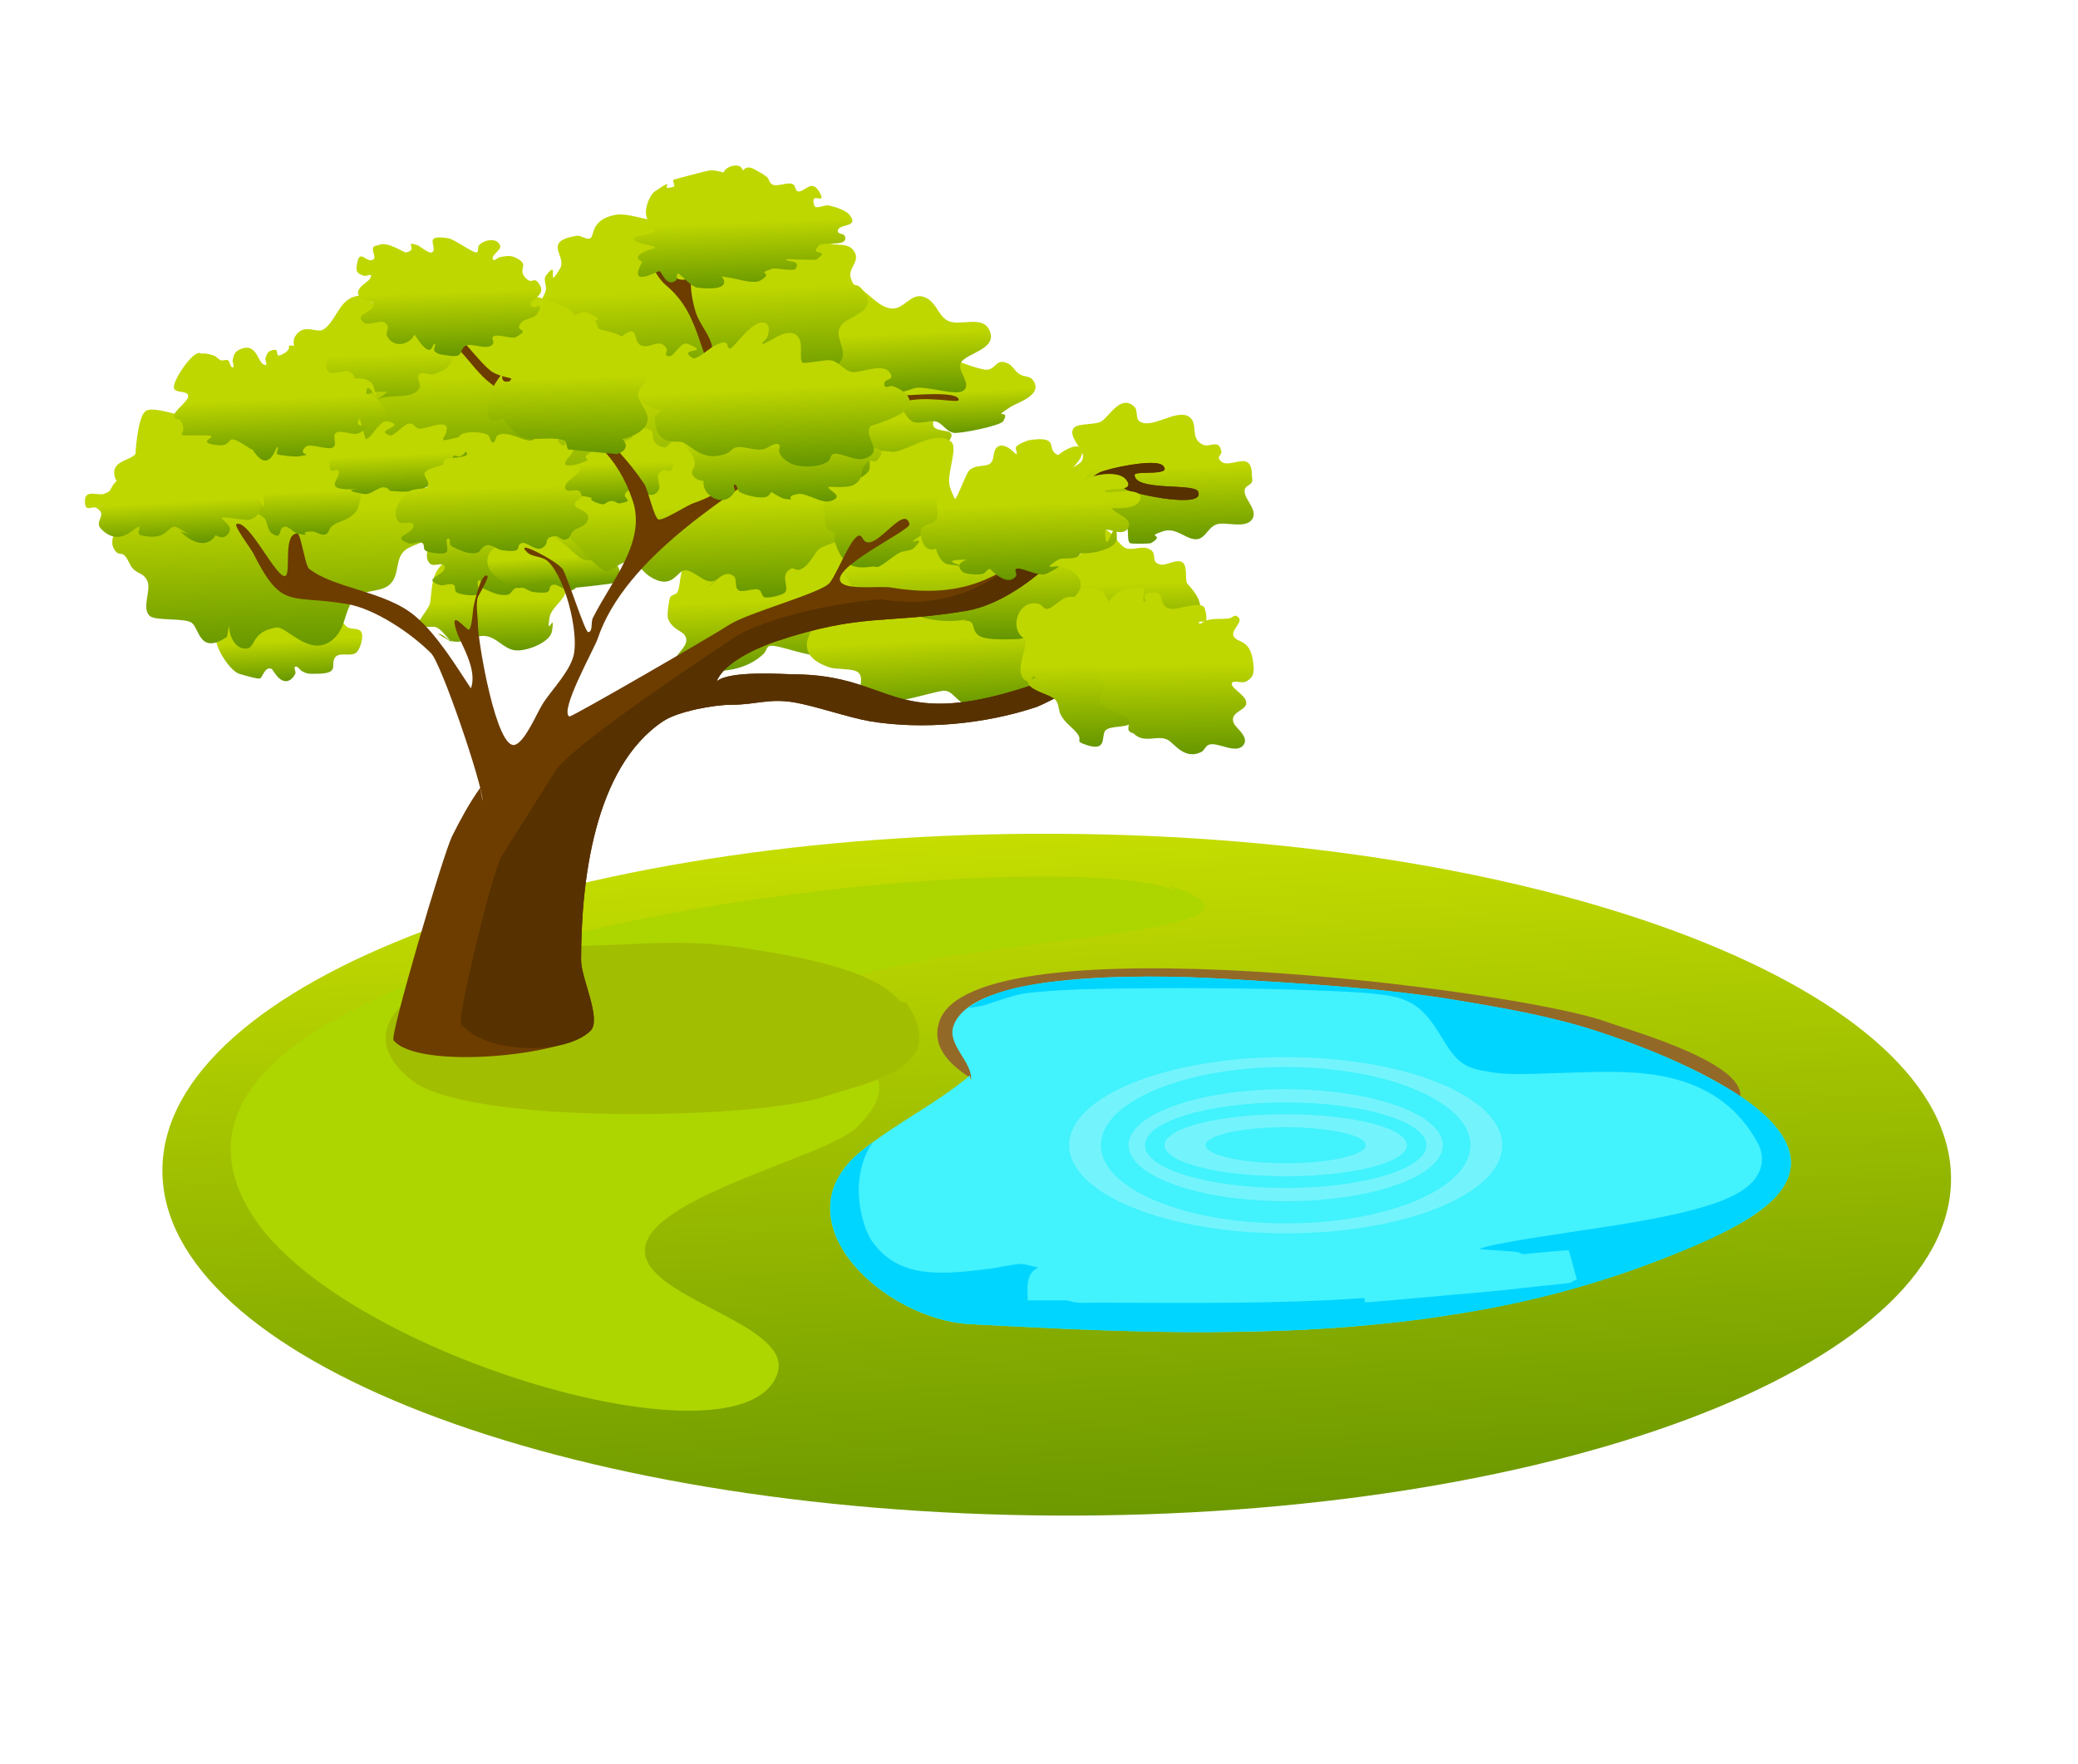 <?xml version="1.0" encoding="UTF-8"?>
<!DOCTYPE svg  PUBLIC '-//W3C//DTD SVG 1.1//EN'  'http://www.w3.org/Graphics/SVG/1.1/DTD/svg11.dtd'>
<svg version="1.1" viewBox="0 0 443 376" xmlns="http://www.w3.org/2000/svg">
 <defs>
  <linearGradient id="aq" x1="59.159" x2="60.174" y1="73.64" y2="98.166" gradientUnits="userSpaceOnUse">
   <stop stop-color="#bfd700" offset=".459"/>
   <stop stop-color="#669700" offset="1"/>
  </linearGradient>
  <linearGradient id="ap" x1="84.78" x2="85.448" y1="89.773" y2="105.32" gradientUnits="userSpaceOnUse">
   <stop stop-color="#bfd700" offset=".459"/>
   <stop stop-color="#669700" offset="1"/>
  </linearGradient>
  <linearGradient id="bb" x1="120.67" x2="121.44" y1="66.536" y2="96.782" gradientUnits="userSpaceOnUse">
   <stop stop-color="#bfd700" offset=".459"/>
   <stop stop-color="#669700" offset="1"/>
  </linearGradient>
  <linearGradient id="ao" x1="65.402" x2="65.92" y1="96.788" y2="114.18" gradientUnits="userSpaceOnUse">
   <stop stop-color="#bfd700" offset=".459"/>
   <stop stop-color="#669700" offset="1"/>
  </linearGradient>
  <linearGradient id="am" x1="189.38" x2="190.02" y1="93.313" y2="120.95" gradientUnits="userSpaceOnUse">
   <stop stop-color="#bfd700" offset=".459"/>
   <stop stop-color="#669700" offset="1"/>
  </linearGradient>
  <linearGradient id="ak" x1="77.294" x2="78.129" y1="63.058" y2="90.451" gradientUnits="userSpaceOnUse">
   <stop stop-color="#bfd700" offset=".459"/>
   <stop stop-color="#669700" offset="1"/>
  </linearGradient>
  <linearGradient id="an" x1="131.07" x2="131.64" y1="91.194" y2="107.48" gradientUnits="userSpaceOnUse">
   <stop stop-color="#bfd700" offset=".459"/>
   <stop stop-color="#669700" offset="1"/>
  </linearGradient>
  <linearGradient id="ar" x1="104.43" x2="105.35" y1="92.124" y2="117.98" gradientUnits="userSpaceOnUse">
   <stop stop-color="#bfd700" offset=".459"/>
   <stop stop-color="#669700" offset="1"/>
  </linearGradient>
  <linearGradient id="ba" x1="161.69" x2="163.1" y1="68.759" y2="99.436" gradientUnits="userSpaceOnUse">
   <stop stop-color="#bfd700" offset=".459"/>
   <stop stop-color="#669700" offset="1"/>
  </linearGradient>
  <linearGradient id="az" x1="36.385" x2="37.224" y1="99.635" y2="115.75" gradientUnits="userSpaceOnUse">
   <stop stop-color="#bfd700" offset=".459"/>
   <stop stop-color="#669700" offset="1"/>
  </linearGradient>
  <linearGradient id="as" x1="166.11" x2="167.06" y1="81.972" y2="106.91" gradientUnits="userSpaceOnUse">
   <stop stop-color="#bfd700" offset=".459"/>
   <stop stop-color="#669700" offset="1"/>
  </linearGradient>
  <linearGradient id="ay" x1="249.96" x2="250.72" y1="125.17" y2="160.78" gradientUnits="userSpaceOnUse">
   <stop stop-color="#bfd700" offset=".459"/>
   <stop stop-color="#669700" offset="1"/>
  </linearGradient>
  <linearGradient id="ax" x1="230.82" x2="231.47" y1="126.89" y2="159.18" gradientUnits="userSpaceOnUse">
   <stop stop-color="#bfd700" offset=".459"/>
   <stop stop-color="#669700" offset="1"/>
  </linearGradient>
  <linearGradient id="at" x1="95.259" x2="96.142" y1="50.607" y2="75.908" gradientUnits="userSpaceOnUse">
   <stop stop-color="#bfd700" offset=".459"/>
   <stop stop-color="#669700" offset="1"/>
  </linearGradient>
  <linearGradient id="av" x1="219.16" x2="220.21" y1="93.623" y2="123.63" gradientUnits="userSpaceOnUse">
   <stop stop-color="#bfd700" offset=".459"/>
   <stop stop-color="#669700" offset="1"/>
  </linearGradient>
  <linearGradient id="au" x1="157.89" x2="158.93" y1="35.286" y2="61.473" gradientUnits="userSpaceOnUse">
   <stop stop-color="#bfd700" offset=".459"/>
   <stop stop-color="#669700" offset="1"/>
  </linearGradient>
  <linearGradient id="aj" x1="101.28" x2="102.45" y1="62.186" y2="101.44" gradientUnits="userSpaceOnUse">
   <stop stop-color="#bfd700" offset=".459"/>
   <stop stop-color="#669700" offset="1"/>
  </linearGradient>
  <linearGradient id="bf" x1="61.184" x2="61.888" y1="129.1" y2="145.2" gradientUnits="userSpaceOnUse">
   <stop stop-color="#bfd700" offset=".459"/>
   <stop stop-color="#669700" offset="1"/>
  </linearGradient>
  <linearGradient id="be" x1="237.22" x2="238.04" y1="112.62" y2="138.27" gradientUnits="userSpaceOnUse">
   <stop stop-color="#bfd700" offset=".459"/>
   <stop stop-color="#669700" offset="1"/>
  </linearGradient>
  <linearGradient id="ai" x1="149.06" x2="150.64" y1="44.274" y2="82.318" gradientUnits="userSpaceOnUse">
   <stop stop-color="#bfd700" offset=".459"/>
   <stop stop-color="#669700" offset="1"/>
  </linearGradient>
  <linearGradient id="bd" x1="130.25" x2="131.37" y1="75.215" y2="106.35" gradientUnits="userSpaceOnUse">
   <stop stop-color="#c0d701" offset=".296"/>
   <stop stop-color="#7da702" offset="1"/>
  </linearGradient>
  <linearGradient id="bc" x1="111.07" x2="111.99" y1="101.03" y2="126.88" gradientUnits="userSpaceOnUse">
   <stop stop-color="#bfd700" offset=".459"/>
   <stop stop-color="#669700" offset="1"/>
  </linearGradient>
  <linearGradient id="bh" x1="222.36" x2="230.92" y1="176.51" y2="321.81" gradientTransform="rotate(.286)" gradientUnits="userSpaceOnUse">
   <stop stop-color="#c5dd00" offset="0"/>
   <stop stop-color="#6d9900" offset="1"/>
  </linearGradient>
  <linearGradient id="aw" x1="181.05" x2="182.01" y1="78.316" y2="103.25" gradientUnits="userSpaceOnUse">
   <stop stop-color="#bfd700" offset=".459"/>
   <stop stop-color="#669700" offset="1"/>
  </linearGradient>
  <linearGradient id="al" x1="104.53" x2="105.24" y1="118.99" y2="138.65" gradientUnits="userSpaceOnUse">
   <stop stop-color="#bfd700" offset=".459"/>
   <stop stop-color="#669700" offset="1"/>
  </linearGradient>
  <linearGradient id="bg" x1="59.714" x2="61.357" y1="82.726" y2="138.26" gradientUnits="userSpaceOnUse">
   <stop stop-color="#bfd700" offset=".459"/>
   <stop stop-color="#669700" offset="1"/>
  </linearGradient>
  <linearGradient id="bo" x1="185.16" x2="186.3" y1="60.224" y2="84.405" gradientUnits="userSpaceOnUse">
   <stop stop-color="#bfd700" offset=".459"/>
   <stop stop-color="#669700" offset="1"/>
  </linearGradient>
  <linearGradient id="bn" x1="204.41" x2="205.13" y1="75.897" y2="92.285" gradientUnits="userSpaceOnUse">
   <stop stop-color="#bfd700" offset=".459"/>
   <stop stop-color="#669700" offset="1"/>
  </linearGradient>
  <linearGradient id="bp" x1="117.66" x2="118.29" y1="113.34" y2="125.32" gradientUnits="userSpaceOnUse">
   <stop stop-color="#bfd700" offset=".459"/>
   <stop stop-color="#669700" offset="1"/>
  </linearGradient>
  <linearGradient id="bm" x1="149.8" x2="151.15" y1="90.953" y2="127.37" gradientUnits="userSpaceOnUse">
   <stop stop-color="#bfd700" offset=".459"/>
   <stop stop-color="#669700" offset="1"/>
  </linearGradient>
  <linearGradient id="bl" x1="245.91" x2="246.85" y1="85.868" y2="115.9" gradientUnits="userSpaceOnUse">
   <stop stop-color="#bfd700" offset=".459"/>
   <stop stop-color="#669700" offset="1"/>
  </linearGradient>
  <linearGradient id="bi" x1="168.66" x2="169.87" y1="114.58" y2="143.05" gradientUnits="userSpaceOnUse">
   <stop stop-color="#bfd700" offset=".459"/>
   <stop stop-color="#669700" offset="1"/>
  </linearGradient>
  <linearGradient id="bk" x1="204.24" x2="205.39" y1="107.16" y2="136.29" gradientUnits="userSpaceOnUse">
   <stop stop-color="#bfd700" offset=".459"/>
   <stop stop-color="#669700" offset="1"/>
  </linearGradient>
  <linearGradient id="bj" x1="202.04" x2="203.57" y1="123.48" y2="150.82" gradientUnits="userSpaceOnUse">
   <stop stop-color="#bfd700" offset=".459"/>
   <stop stop-color="#669700" offset="1"/>
  </linearGradient>
 </defs>
 <path d="m224.88 323.06c-105.3-0.572-190.48-33.57-190.26-73.702 0.219-40.132 85.756-72.202 191.05-71.629 105.3 0.572 190.48 33.57 190.26 73.702-0.218 40.133-85.755 72.202-191.05 71.629z" fill="url(#bh)"/>
 <path d="m250.72 189.9c-26.748-11.711-236.56 9.713-196.47 69.846 19.582 29.373 104.4 54.291 111.5 33 3.325-9.975-24.929-15.288-28-24.5-4.051-12.154 38.303-21.303 45-28 16.513-16.513-16.53-16.712-7.5-28 9.944-12.43 109-11.833 74-23.5" fill="#add500"/>
 <path d="m216.99 235.96c-4.93-4.094-19.917-8.672-16.736-18.215 7.273-21.82 123.88-6.589 142 0 5.5 2 31.613 9.217 28.5 17-1.323 3.308-16.167 5.444-19.5 6-30.128 5.021-111.32 7.341-137-5.5" fill="#936928"/>
 <path d="m207 230.44c0.539-3.968-5.117-7.597-3.752-11.691 4.263-12.79 48.001-10.719 59.5-10 16 1 32.18 1.863 48 4.5 9.707 1.618 20.011 3.416 29.5 6.5 20 6.5 64.5 25.003 27 43-51.218 24.581-106.89 22.398-160.5 19.5-18.5-1-41.395-22.284-23-37 7.182-5.745 16.382-10.327 23-16" fill="#42f2fd"/>
 <path d="m191.99 213.58c-5.779-7.111-22.039-9.629-32.244-11.33-8.513-1.419-15.5-1.5-25-1-7.418 0.39-17.176 0.279-24.5 1.5-10.828 1.805-40.1 13.42-22.5 27.5 11.991 9.593 73.237 8.421 88 3.5 10.051-3.35 26.871-5.944 17.5-20" fill="#a2be00"/>
 <path d="m93.381 135.12c1.174-9e-3 1.786 1.148 2.783 1.481 2.607 0.869 4.967-1.423 7.5-1 2.328 0.388 3.671 2.612 6 3 2.354 0.392 7.605-1.634 8-4 0.815-4.894-1.316 1.893-0.5-3 0.588-3.532 8.061-5.47-1-10-4.406-2.203-10.505 0.498-15-1-2.044-0.682-3.624-2.585-6-1-3.388 2.258-2.938 5.627-3.5 9-0.173 1.039-2.667 3.833-2.5 4.5 0.181 0.724 3.441 0.483 3.5 0.5 1.657 0.473 2.58 2.553 4 3.5" fill="url(#al)"/>
 <path d="m165.53 97.582c-2.166 2.736 1.755 6.439 4.515 5.059 0.633-0.316 1.184-0.868 1.5-1.5 0.224-0.447-0.5-1.5 0-1.5 0.601 0 0.531 1.124 1 1.5 0.952 0.761 4.87 1.678 6 1 0.904-0.543 2.055-3 1-3-4.5 0 1.949 3.408 2.5 3.5 3.442 0.573-0.527-0.412 3-1 1.897-0.316 5.003 2.166 7 1.5 3.237-1.079-0.745-2.263-0.5-3 0.069-0.205 3.869 0.432 5.5-0.5 2.267-1.295 1.049-3.049 2.5-4.5 1.59-1.59 1.609 0.818 3-1.5 1.8-3-4.619-0.641-3.5-4 0.371-1.113 2.901-4.6 1.5-6-1.155-1.155-3.957 1.181-4.5 1-0.401-0.134 1.508-5-2.5-5-0.96 0-2.846 0.683-3.5 1.5-0.329 0.411 0.028 1.5-0.5 1.5-0.6 0-0.538-1.116-1-1.5-1.145-0.955-2.566-1.591-4-2-3.276-0.936-0.024 0.512-2 1.5-1.485 0.743-5.483-3.512-7.5-2-0.811 0.608 0.514 3-0.5 3-0.707 0-0.867-1.184-1.5-1.5-0.553-0.277-5.531-0.352-6 0-3.056 2.292 2.637 0.954-2 2.5-1.134 0.378-3.592-0.711-4.5 0.5-1.447 1.93 2 3.306 2 3.5 0 0.601-1.124 0.53-1.5 1-0.329 0.411-0.413 0.98-0.5 1.5-0.429 2.578 2.5 3.561 2.5 6 0 1.333-1.333 1.666 0 3 0.746 0.745 2 0.666 3 1" fill="url(#aw)"/>
 <path d="m94.717 114.96c-2.259-2.039-5.094 3.544-2.975 5.24 0.792 0.633 2.68-0.462 3 0.5 0.657 1.97-5.283 2.572-1 4 0.949 0.316 2.2-0.6 3 0 0.422 0.316 0.128 1.127 0.5 1.5 0.522 0.521 3.906 0.945 4.5 0.5 0.811-0.608-0.514-3 0.5-3 0.527 0 0.128 1.127 0.5 1.5 0.365 0.364 2.783 1.38 3.5 1.5 3.369 0.561 2.222-0.789 4-1.5 1.127-0.451 2.296 0.849 3.5 1 4.77 0.596 2.625-0.813 4-1.5 1.112-0.556 3.057 1.866 4.5 1 1.795-1.077 0.039-2.09 2.5-2.5 1.294-0.216 1.619 1.329 3 0.5 0.516-0.309 0.575-1.075 1-1.5 0.85-0.85 2.382-0.97 3-2 1.408-2.347-2.314-2.757-2.5-3.5-0.41-1.641 2.404-1.128 1-3-0.608-0.811-2.437 0.343-3-0.5-1.02-1.531 3.346-3.118 3-4.5-0.36-1.443-2.504 0.244-3-0.5-0.863-1.295 2.73-2.861 1.5-4.5-2.461-3.282-0.511 1.989-3-0.5-0.353-0.354 0.3-1.1 0-1.5-0.459-0.613-3.901-0.859-4.5-0.5-0.515 0.309-0.442 1.277-1 1.5-1.669 0.667-5.353-2.288-7.5-1-0.515 0.309-0.399 1.5-1 1.5s-0.53-1.125-1-1.5c-1.022-0.818-5.02-0.98-6 0-2.204 2.204 1.5 2.959 1.5 4 0 0.815-4.283 0.783-4.5 1-2.215 2.215 2.095 0.302-3 2-3.531 1.177 0.045 2.433-1 4-0.414 0.621-3.646 0.078-4.5 1.5-1.005 1.675-0.046 3 1.5 3" fill="url(#bc)"/>
 <path d="m136.86 105.01c-2.353-1.146-4.795 0.625-7.107 0.24-0.52-0.087-1.088-0.171-1.5-0.5-0.469-0.375-0.399-1.5-1-1.5-1.489 0-2.992 4.754-7.5 2.5-1.106-0.553-3.717-1.521-4.5-2.5-1.389-1.736 0.736-1.588-2-2.5-2.392-0.797-4.294-0.441-6-3-1.826-2.739-2.027-11.473 0.5-14 2-2 1 0.667 3 0 2.378-0.793 4.245-7.124 12.5-8.5 2.534-0.422 3.705 2.735 6 3.5 2.968 0.989 10.279-0.277 12.5 1.5 0.873 0.698 0.627 2.302 1.5 3 4.291 3.433 12.5-4.118 12.5 8 0 4.391-0.011 1.518-1.5 4-1.347 2.245 1.266 5.234-1 7.5-3.246 3.246-9.47 0.828-13.5 1.5-1.477 0.246-3.078 1.026-4.5 1.5" fill="url(#bd)"/>
 <path d="m221.03 122.79c-2.206-4.284 4.003-9.446 8.067-7.414 0.537 0.269 0.81 0.93 1 1.5 0.158 0.474-0.5 1.5 0 1.5s-0.083-1.007 0-1.5c0.139-0.836 0.835-2.469 1.5-3 4.805-3.844 6.176 2.225 8.5 3 1.35 0.45 3.15-0.45 4.5 0 2.743 0.914 0.137 3.023 3 3.5 1.014 0.169 3.393-1.33 4.5-0.5 1.16 0.87 0.435 3.559 1 4.5 0.164 0.275 5.007 4.896 1.5 7-0.429 0.257-1.1-0.3-1.5 0-1.639 1.229 0.456 4.544-1 6-0.373 0.373-1 0.333-1.5 0.5-6.294 2.098-6.759-4.957-9.5-4.5-2.915 0.486-3.496 3.502-7.5 1.5-1.298-0.649-2.545-3.5-4-3.5-1.534 0-2.769 2.115-6 0.5-0.868-0.434-4.202-2.596-3.5-4 0.235-0.472 1.5-1.027 1.5-0.5 0 3.034-5.301-1.633 0.5-5.5" fill="url(#be)"/>
 <path d="m54.565 131.84c-3.979-2.993-1.63 1.054-2.109 1.773-0.631 0.946-4.606-1.395-6 0-2.216 2.216 2.212 9.237 4.5 10 0.57 0.19 4.116 1.23 4.5 1 0.561-0.337 1.07-2.715 2.5-2 0.234 0.117 1.611 3.129 3.5 2.5 0.67-0.224 1.183-0.868 1.5-1.5 0.223-0.447-0.475-1.342 0-1.5 0.57-0.19 0.962 0.731 1.5 1 1.316 0.658 1.597 0.5 3 0.5 5.209 0 2.823-1.932 4-3.5 0.905-1.207 3.317-0.054 4.5-1 0.807-0.646 1.728-3.529 1-4.5-0.633-0.843-2.177-0.342-3-1-2.257-1.805-0.051-4-4-4-3.9 0 0.632-0.474-2 1.5-1.869 1.401-4.268-2.289-6-2-1.186 0.198-1.799 2-3 2-3.017 0 0.017-1-3-1" fill="url(#bf)"/>
 <path d="m49.356 130.64c-1.248 2.3-0.305 7.625 3.025 7.625 2.295 0 0.93-3.572 6.5-4.5 2.17-0.362 6.815 6.123 11.5 3 3.432-2.288 2.813-6.266 5-9 1.748-2.186 5.492-1.394 7.5-3 2.516-2.013 1.146-5.617 3.5-7.5 2.694-2.155 12.485-3.045 10.5-9-1.101-3.304-6.223-3.223-8.5-5.5-2.029-2.03-0.199-5.25-2-7.5-2.049-2.562-5.644-0.18-7.5-2.5-0.329-0.412-0.208-1.062-0.5-1.5-1.987-2.982-7.466-9.173-11.5-8.5-2.738 0.456-2.45 3.65-5 4.5-3.545 1.181-10.942-3.035-13.5-1.5-1.413 0.848-2.109 2.869-4 3.5-2.856 0.952-11.699-3.301-13.5-1.5-1.626 1.626-2 8.999-2 9-1.042 1.388-5.012 1.43-4.5 4.5 0.454 2.725 3.402 2.087 2.5 7.5-0.386 2.313-4.873 6.127-2 9 0.373 0.372 1.089 0.17 1.5 0.5 0.939 0.75 1.15 2.15 2 3 1.149 1.148 2.181 0.861 3 2.5 0.98 1.959-1.278 5.721 0.5 7.5 1.154 1.153 7.51 0.382 9 1.5 1.663 1.247 1.629 6.914 7.5 3" fill="url(#bg)"/>
 <path d="m105.8 122.95c1.263 0.943 2.465 2.051 4.084 2.321 2.16 0.36 3.958-1.16 6-1.5 2.639-0.44 3.754 0.751 6 1.5 0.46 0.153 8.773-0.864 9-1 0.515-0.31 0.81-0.93 1-1.5 1.396-4.188-5.794-2.932-7.5-3.5-2.072-0.691-7.066-7.717-11.5-5.5-2.785 1.392-0.181 1.56-3 2.5-1.453 0.484-3.112-0.611-4.5 0.5-3.481 2.784-0.392 7.5 4.5 7.5" fill="url(#bp)"/>
 <path d="m159.83 117.37c-4.161-0.999-6.894 1.719-10.445 2.903-0.949 0.316-2.142-0.515-3 0-1.703 1.021-1.166 4.609-2 6-0.309 0.515-1.191 0.484-1.5 1-0.294 0.489-0.707 3.877-0.5 4.5 0.735 2.206 2.95 2.766 3.5 3.5 2.509 3.345-7.327 5.779 3 7.5 4.767 0.794 10.479 0.021 14-3.5 0.425-0.425 0.485-1.191 1-1.5 1.589-0.954 10.789 3.855 15.5 1.5 4.037-2.019 3.617-6.77 8-7.5 5.759-0.96 10.852-8.648 8-11.5-2.137-2.137-6.276-2.046-9-2.5-3.184-0.531-9.413-4.029-12.5-3-1.14 0.38-1.925 1.462-3 2-3.872 1.936-9.285 1-13.5 1" fill="url(#bi)"/>
 <path d="m175.68 130.88c-4.233 4.55-5.933 9.013 1.199 11.391 1.362 0.454 4.904 0.177 6 1 1.825 1.369-0.828 4.603 1.5 6 3.262 1.957 12.796-1.383 16.5-2 2.298-0.383 2.993 2.582 5.5 3 1.051 0.175 10.052 0.724 10.5 0.5 2.495-1.248 1.41-4.485 4.5-5 2.932-0.489 6.465 1.511 9.5 0.5 2.093-0.698 7.221-4.632 5.5-7.5-0.6-1.001-2.406-2.219-3-4-1.069-3.208 6.815-9.5-2-9.5-2.976 0-16.878 1.874-18 1.5-1.997-0.666-4.003-2.335-6-3-4.557-1.52-6.875 3.395-10.5 4-2.469 0.411-5.001-0.5-7.5-0.5-3.357 0-7.854-0.647-10.5 2-0.85 0.849-1.061 2.249-2 3-1.719 1.375-5.892 1.973-8 2.5" fill="url(#bj)"/>
 <path d="m209.16 131.17c-4.897 2.075-13.795 1.575-17.775-2.404-0.85-0.85-0.969-2.382-2-3-1.887-1.133-5.691 1.308-7.5-0.5-1.821-1.821-4.017-8.486-1.5-10.5 2.057-1.646 5.412 0.544 7.5-0.5 0.671-0.336 4.032-6.089 9.5-7 5.063-0.844 13.029 3.171 18 4 1.879 0.313 6.006-0.994 7.5 0.5 1.955 1.955-0.268 5.809 1 7.5 1.286 1.714 6.5 1.827 6.5 5.5 0 0.527-0.208 1.061-0.5 1.5-1.29 1.934-3.515 2.218-5 4-1.184 1.42-2.968 4.234-4.5 5-1.413 0.706-2.951 1-4.5 1-1.685 0-6.237 0.262-7.5-1-1.535-1.536-0.119-3-3-3" fill="url(#bk)"/>
 <path d="m229.32 107.85c-9.461-9.386 1.562-6.49 1.562-10.58 0-1.623-3.287-4.284-2-6 0.866-1.155 4.633-0.589 6-1.5 1.681-1.121 4.136-5.864 7-3 0.745 0.745 0.157 2.367 1 3 2.508 1.881 7.79-2.626 10.5-1 2.269 1.361 0.112 4.555 3 6 1.519 0.759 3.522-1.371 4 1.5 0.087 0.52-0.736 1.028-0.5 1.5 1.566 3.131 7-2.611 7 3.5 0 0.5 0.224 1.052 0 1.5-0.316 0.632-1.306 0.82-1.5 1.5-0.549 1.922 3.064 4.414 1.5 6.5-1.49 1.987-5.618 0.372-7.5 1-2.203 0.734-2.54 3.986-5.5 3-1.988-0.663-3.596-2.302-6-1.5-4 1.333 0.833 0.5-2.5 2.5-0.266 0.159-4.307 0.192-4.5 0-0.891-0.892 0.274-3.436-1.5-4.5-2.64-1.585-11 6.381-11-3" fill="url(#bl)"/>
 <path d="m152.71 123.54c-2.341 1.77-5.245-3.017-7.332-1.765-1.373 0.824-2.659 3.893-7 1-1.426-0.951-2.473-3-4.5-3-1.701 0-3.054 1.759-4.5 2-1.315 0.219-8.452-7.358-9-9-1.014-3.042 3.5-0.979 3.5-4 0-1.07-1.885-3.539-1.5-4.5 0.829-2.074 4.764-0.511 6-1.5 2.173-1.739 0.193-5.462 5.5-9 3.131-2.087 4.594 3.743 7.5 2 1.408-0.845 3.282-3.761 5.5-4.5 5.159-1.72 6.941 3.98 10 5 2.648 0.882 6.152-1.975 9-1.5 8.083 1.347 4.442 2.441 7 5 2.534 2.533 8.359 1.423 6.5 7-0.19 0.57-0.81 0.93-1 1.5-0.751 2.254 3.541 2.931 2 5.5-1.302 2.17-4.536 2.035-6 3.5-0.836 0.836-1.855 3.177-3.5 4-1.557 0.778-1.521-0.979-3 0.5-1.254 1.254 0.33 3.393-0.5 4.5-0.417 0.556-3.84 1.396-4.5 1-0.515-0.31-0.485-1.191-1-1.5-1.048-0.629-3.53 0.727-4.5 0-0.843-0.633-0.157-2.368-1-3-2.07-1.553-4.184 1.622-5.5 2.5" fill="url(#bm)"/>
 <path d="m190.1 86.231c2.081-1.039 2.512 2.479 4.279 3.539 1.196 0.717 3.338 0 4.5 0 2.014 0 2.522 2.17 4.5 2.5 1.235 0.205 9.885-1.475 10.5-2.5 1.77-2.951-2.857-0.096 1.5-3 1.442-0.962 6.835-2.442 5-5.5-0.787-1.312-1.94-0.794-3-1.5-1.392-0.929-1.364-1.955-3-2.5-2.243-0.748-2.185 1.886-4.5 1.5-4.169-0.695-9.093-3.969-13.5-2.5-0.57 0.19-0.93 0.81-1.5 1-1.134 0.378-3.592-0.711-4.5 0.5-1.404 1.872 2.5 2.897 2.5 4.5 0 2.52-8.882 3.206-0.5 6" fill="url(#bn)"/>
 <path d="m176.33 80.238c2.172-0.013 3.685 2.101 5.547 3.032 4.277 2.138 8.947 0.851 13-0.5 2.166-0.722 8.827 1.754 10.5 0.5 1.956-1.467-1.534-4.277-0.5-6 1.259-2.098 8.071-2.859 6-7-1.605-3.211-6.492-0.495-9-2-2.004-1.203-2.293-4.098-5-5-2.596-0.866-4.114 2.5-6.5 2.5-3.253 0-5.413-3.971-8.5-5-0.991-0.331-3.43-0.679-4.5-0.5-2.241 0.373-3.839 2.139-6 2.5-2.209 0.368-6.144-0.856-8 1-0.879 0.879-1.425 3.35-2 4.5-5.98 11.96 12.472 9.777 14 11 3.524 2.819-0.852 4 6.5 4" fill="url(#bo)"/>
 <path d="m137.44 75.772c-0.758-0.569-1.743-0.592-2.563-1.002-3.777-1.889-6.752-2.5-11-2.5-0.5 0-1.223 0.416-1.5 0-1.212-1.818 2.55-2.317-1-3.5-1.501-0.501-4.879 0.121-6-1-1.917-1.917 0.699-4.195 1-6 0.164-0.987-0.6-2.2 0-3 3.18-4.24-0.204 3.839 3-1.5 1.621-2.702-3.926-5.763 3.5-7 1-0.167 2.093 0.953 3 0.5 0.85-0.425-6e-3 -4.083 5.5-5 2.341-0.391 6.383 1.186 7.5 1 1.663-0.277 2.591-2.5 4.5-2.5 2.225 0 3.012 3.085 5.5 3.5 2.503 0.417 3.74-1.624 6-2 2.505-0.418 6.495-0.418 9 0 2.928 0.488 1.213 3.571 4 4.5 1.819 0.606 6.246-1.441 7.5-0.5 0.422 0.316 0.127 1.127 0.5 1.5 1.606 1.606 4.511 0.138 6 2 1.898 2.372-1.235 3.796-0.5 6 0.857 2.571 0.976 0.595 2.5 2.5 3.741 4.676-2.822 5.402-4.5 7.5-1.826 2.282 1.324 5.294 0 7.5-2.945 4.908-13.202 2.067-17.5 3.5-0.982 0.327-3.266 2.411-4.5 2-2.004-0.668-1.859-2.941-4.5-2.5-2.472 0.412-4.913 2.431-7.5 2-2.49-0.415-3.456-3.638-5.5-5-1.13-0.754-3.205-1.069-4.5-1.5" fill="url(#ai)"/>
 <path d="m125.57 82.588c0.437-0.273 1.058-0.37 1.312-0.818 0.532-0.94 2.46-13.424-1-14-0.986-0.165-2.142 0.514-3 0-0.515-0.31-0.531-1.125-1-1.5-0.948-0.759-6.188-2.782-7.5-3-3.377-0.563-9.747 2.626-12 1.5-0.892-0.446-2.988-3.105-4.5-2.5-0.196 0.078-3.327 5.327-4 6-0.97 0.97-3.833 1.61-4.5 2.5-0.667 0.889 0.047 3.453-1 4.5-1.819 1.819-4.208-0.896-6 0-3.263 1.631-1.263 3.937-2.5 6-1.127 1.879-3.191 0.573-4 3-0.43 1.289 2.261 10.181 2.5 10.5 0.908 1.21 3.366 0.122 4.5 0.5 2.37 0.79 3.157 3.609 5.5 4 1.892 0.315 5.895-0.963 7.5 0 0.515 0.309 0.531 1.124 1 1.5 1.022 0.817 5.021 0.979 6 0 1.163-1.163-0.311-3.517 1-4.5 0.063-0.048 10.57 2.343 13.5 0 2.796-2.237-2.245-3.673-0.5-6 1.09-1.454 4.62-1.397 6-2.5 2.265-1.812-0.169-3.944 3-5" fill="url(#aj)"/>
 <path d="m82.633 83.527c-9.477-0.535-2.608 5.469-10.252 6.743-5.551 0.925-1.406-1.901-5-2.5-2.093-0.349-2.315 3.092-4.5 2-3.138-1.57-5.258-6.242-2.5-9 0.791-0.791 2.329-0.606 3-1.5 1.389-1.853-1.7-5.501-0.5-7.5 1.836-3.06 4.59-0.654 6-1.5 2.595-1.557 3.276-5.926 6.5-7 3.367-1.123 3.959 2.493 7 3 2.757 0.459 8.212-2.788 10.5-0.5 1.729 1.728-0.613 4.161 0 6 0.54 1.621 5.448 3.551 2.5 6.5-0.79 0.79-1.939 1.146-3 1.5-0.949 0.316-2.293-0.707-3 0s0.515 2.142 0 3c-1.615 2.692-6.674 0.949-9 2.5" fill="url(#ak)"/>
 <path d="m175.88 109.85c-0.888-1.931-0.392-0.204 4e-3 -2.578 1.554-9.327 5.138-2.639 9-6.5 1.374-1.374-0.486-3.309 1.5-4.5 0.918-0.551 3.422 0.179 4.5 0 2.816-0.47 9.141-4.86 12-2 1.249 1.249-0.919 6.483-0.5 9 0.304 1.825 2.139 4.083 1.5 6-0.811 2.432-5.067 3.211-7 4.5-5.825 3.883 1.67-0.67-2 3-0.745 0.745-2.057 0.528-3 1-1.612 0.805-3.006 2.253-4.5 3-0.447 0.223-1.007-0.083-1.5 0-4.867 0.811-6.532-1.096-8-5.5-0.158-0.475 0.3-1.1 0-1.5-1.371-1.828-2 0.873-2-5" fill="url(#am)"/>
 <path d="m119.2 100.47c-0.086 1.694-0.681 3.557 0.901 4.822 1.269 1.016 3.084 0.265 4.5 0.5 3.4 0.567-0.456 0.349 3 1.5 1.873 0.625 1.188-0.5 3-0.5 0.527 0 0.98 0.587 1.5 0.5 3.796-0.632-0.065-0.935 1.5-2.5 1.002-1.002 4.554 1.368 6 0.5 2.167-1.3-0.15-3.35 1-4.5 1.647-1.647 2.443 1.341 3-2 0.086-0.519 0.586-0.98 0.5-1.5-0.396-2.375-2.664-1.43-4-2.5-1.997-1.597 0.3-3.033-2.5-3.5-3.748-0.624-2.235 1.735-3 2.5-1.333 1.333-2.872-1.977-4.5-1-3.153 1.892 0.56 0.92-1 3-1.031 1.374-1.869-0.178-3 0.5-3.334 2 1.5 1.167-2.5 2.5-4.141 1.381-2.905-1.787-5 4.5" fill="url(#an)"/>
 <path d="m244.73 208.17c6.017-0.01 12.032 0.212 18.037 0.575 16 1.001 32.18 1.864 48 4.501 9.707 1.617 20.011 3.416 29.5 6.5 10.188 3.344 20.207 7.394 29.365 13.025 7.129 4.384 16.812 12.765 9.613 21.549-5.4 6.591-19.084 11.828-26.495 14.655-12.762 4.867-26.134 8.485-39.616 10.69-5.018 0.821-10.046 1.614-15.102 2.156-6.738 0.722-13.496 1.28-20.263 1.636-6.772 0.357-13.558 0.334-20.337 0.501-16.906 0.05-33.789-0.827-50.665-1.713-18.5-0.999-41.395-22.284-23-36.999l2.248-1.703c-3.624 5.306-3.62 12.356-1.499 18.248 1.093 2.726 1.544 3.052 3.099 4.871 4.825 4.825 11.244 5.395 22.422 3.879 1.838-0.053 6.595-1.291 7.911-1.098 1.154 0.169 2.273 0.52 3.415 0.755-2.858 1.254-2.273 4.436-2.273 6.989h8.251c0.304 0.053 0.093 0.013 0.627 0.143 0.8 0.202 1.205 0.288 1.805 0.343 0.741 0.067 1.279 0.067 2.422 0.033 0.465-0.014 0.664-0.019 0.895-0.019 19.246 0 38.547 0.359 57.763-1.002l0.123 0.904c0.294 9e-3 0.294 9e-3 0.4 5e-3 0.178-6e-3 0.455-0.024 0.899-0.058 0.829-0.064 2.267-0.184 4.341-0.365 4.475-0.388 11.856-1.05 22.291-1.998 4.195-0.383 8.388-0.976 12.591-1.34 1.527-0.162 2.411-0.261 2.767-0.313 0.092-0.013 0.092-0.013 0.221-0.035 0.055 0.058 0.055 0.058 1.662-0.783l-1.666-6.117c-0.417-0.052-0.417-0.052-0.553-0.053-0.185 0-0.185 0-0.281 5e-3 -0.175 7e-3 -0.441 0.026-0.842 0.058-2.261 0.185-4.52 0.394-6.779 0.602-0.449 0.041-0.898 0.171-1.346 0.124-0.345-0.035-0.637-0.285-0.975-0.364-0.594-0.139-1.656-0.218-2.324-0.277-0.676-0.055-3.736-0.236-4.51-0.296l-1.55-0.151c2.51-0.891 5.199-1.207 7.794-1.75 3.65-0.643 19.819-3.062 19.034-2.94 10.787-1.679 17.973-3.154 23.355-5.032 3.534-1.232 6.142-2.61 7.857-4.336 2.427-2.445 2.986-5.63 1.288-8.688-3.883-6.987-9.588-11.247-17.045-13.336-5.631-1.578-11.415-1.889-20.743-1.569-15.232 0.523-15.891 0.526-20.646-0.338-4.442-0.808-5.911-2.209-9.011-7.352-3.193-5.298-5.717-7.69-10.989-8.648-4.114-0.64-8.303-0.815-12.456-1.004-6.669-0.302-13.35-0.46-20.025-0.539-4.194-0.049-8.389-0.056-12.584-0.084l-9.145 0.05c-7.832 0.123-15.706 0.132-23.491 1.068-1.261 0.21-2.53 0.544-4.14 1.054-0.409 0.129-2.996 0.985-3.718 1.205-1.369 0.498-2.782 0.686-4.221 0.823 7.551-5.394 19.985-5.752 28.732-6.434zm98.018 58.192l0.027 0.024-0.11 0.013z" fill="#00d5ff"/>
 <path d="m274.09 262.9c-25.493 0-46.158-8.407-46.158-18.779 0-10.371 20.665-18.779 46.158-18.779 25.492 0 46.158 8.408 46.158 18.779 0 10.372-20.666 18.779-46.158 18.779z" fill="#73f4fc"/>
 <path d="m274.09 260.79c-21.758 0-39.397-7.464-39.397-16.672 0-9.207 17.639-16.671 39.397-16.671s39.396 7.464 39.396 16.671c0 9.208-17.638 16.672-39.396 16.672z" fill="#42f2fd"/>
 <path d="m274.09 256.04c-18.497 0-33.492-5.34-33.492-11.928 0-6.587 14.995-11.927 33.492-11.927s33.492 5.34 33.492 11.927c0 6.588-14.995 11.928-33.492 11.928z" fill="#73f4fc"/>
 <path d="m274.09 253.23c-16.57 0-30.002-4.082-30.002-9.117s13.432-9.117 30.002-9.117c16.569 0 30.002 4.082 30.002 9.117s-13.433 9.117-30.002 9.117z" fill="#42f2fd"/>
 <path d="m274.09 250.73c-14.272 0-25.841-2.959-25.841-6.609s11.569-6.609 25.841-6.609c14.271 0 25.841 2.959 25.841 6.609s-11.57 6.609-25.841 6.609z" fill="#73f4fc"/>
 <path d="m274.09 247.96c-9.429 0-17.073-1.722-17.073-3.845s7.644-3.844 17.073-3.844 17.073 1.721 17.073 3.844-7.644 3.845-17.073 3.845z" fill="#42f2fd"/>
 <path d="m102.37 167.94c-2.286 3.192-4.198 6.719-5.983 10.289-1.869 3.739-13.301 42.499-12.5 43.5 5.128 6.41 36.652 3.349 42-2 2.442-2.441-2-11.23-2-15 0-16.541 2.645-41.096 17.5-51 3.138-2.091 10.823-3.5 14.5-3.5 5.4 0 7.956-1.424 13.5-0.5 4.084 0.681 11.918 3.32 16 4 11.471 1.912 24.742 0.587 35.5-3 2.314-0.771 22.39-11.11 20-13.5-0.104-0.104-16.902 7.416-18.602 8.018-32.5 11.5-31.06-1.518-53.398-1.518-1.285 0-13.464-0.892-16.102 1.518 1.858-4.751 11.171-8.04 12.602-8.518 18.486-6.161 23.391-3.648 40.5-6.5 10.541-1.756 21.809-12.462 27.5-21 0.962-1.442 2.261-6.956 5-6.5 0.698 0.117 0.912 1.108 1.5 1.5 1.694 1.129 17.446 4.391 15.5 0.5-0.887-1.774-13.5 0.018-13.5-3.5 0-0.991 8.342 0.342 6-2-1.57-1.57-11.716 0.609-13.5 1.5-3.919 1.96-5.487 7.988-8.5 11-10.998 10.999-19.672 16.222-36 13.5-2.175-0.362-8.943 0.557-10.5-1-2.993-2.993 14.833-11.168 14.5-12.5-1.177-4.708-7.92 7.16-10 3-1.507-3.014-5.096 7.122-7 9.5-1.759 2.2-17.594 6.397-21.5 9-3.022 2.015-33.577 19.712-34 19.5-2.203-1.101 5.35-14.549 6-16.5 5.871-17.61 28.66-31.106 43.5-41 6.449-4.298 14.33-7.109 21.5-9.5 4.798-1.599 12 0.364 12-0.5 0-1.904-9.527-1-10.5-1-6.51 0-31.047 14.781-33 14-2.109-0.843-2.509-7.21-4-9-3.868-4.641-4.049-9.299-5-15-0.473-2.841-2.634-4.901-3.5-7.5-0.666-1.999-1.361-5.332-1-7.5 0.036-0.215 1.62-4.5 1-4.5-0.307 0-0.722 4.034-1.5 4.5-3.004 1.803-5.392-3-7-3-1.641 0 0.739 3.45 2 4.5 4.135 3.446 5.767 7.3 7.5 12.5 1.491 4.473 9.608 25.866 7.5 28.5-2.007 2.509-6.013 4.505-9 5.5-1.48 0.494-6.33 3.734-7.5 3.5-0.875-0.175-2.283-6.425-3-7.5-6.052-9.079-15.051-16.525-25-21.5-2.274-1.137-5.537-1.191-7.5-2.5-2.571-1.714-7.697-9-9-9-1.013 0-0.291 2.367 0.5 3 2.469 1.976 4.061 4.561 6.5 7 8.59 8.59 25.632 7.396 32 26.5 2.926 8.779-4.468 16.938-8.5 25-0.471 0.943 0.054 3-1 3-0.709 0-4.563-12.329-5.5-13.5-1.471-1.838-10.512-6.512-7.5-3.5 1.077 1.077 3.262 0.763 4.5 2 3.666 3.666 6.334 14.501 5.5 19.5-0.588 3.533-4.535 7.554-6.5 10.5-1.362 2.044-3.772 8.109-6 9-4.023 1.61-8-22.12-8-25.5 0-1.675-0.525-4.424 0-6 0.07-0.207 2.533-4.233 2-4.5-1.413-0.706-2.843 6.061-3 7-0.069 0.416-0.303 4.5-1 4.5-0.56 0-4.303-4.909-2.5 0.5 0.836 2.506 4.5 8 3 12-3-4.5-7.163-11.469-12-15.5-6.329-5.274-17.244-5.795-22.5-10-0.854-0.683-1.725-7.5-2.5-7.5-3.124 0-1.313 8.209-2.5 9-1.71 1.141-7.924-12.287-10.5-11-0.582 0.292 3.259 5.519 3.5 6 6.211 12.421 7.726 8.955 20 11 6.055 1.01 13.784 6.284 18 10.5 2.242 2.242 11 28.046 11 31.5" fill="#6d3d00"/>
 <path d="m106.78 182.75c-2.5 5.5-9.301 34.498-8.5 35.5 5.128 6.41 22.254 6.831 27.602 1.482 2.442-2.441-2-11.23-2-15 0-16.541 2.645-41.096 17.5-51 3.138-2.091 10.823-3.5 14.5-3.5 5.4 0 7.956-1.424 13.5-0.5 4.084 0.681 11.918 3.32 16 4 11.471 1.912 24.742 0.587 35.5-3 2.314-0.771 22.39-11.11 20-13.5-0.104-0.104-16.902 7.416-18.602 8.018-32.5 11.5-31.06-1.518-53.398-1.518-1.285 0-13.464-0.892-16.102 1.518 1.858-4.751 11.171-8.04 12.602-8.518 18.486-6.161 23.391-3.648 40.5-6.5 10.541-1.756 21.809-12.462 27.5-21 0.962-1.442 2.261-6.956 5-6.5 0.698 0.117 0.912 1.108 1.5 1.5 1.694 1.129 17.446 4.391 15.5 0.5-0.887-1.774-13.5 0.018-13.5-3.5 0-0.991 8.342 0.342 6-2-1.57-1.57-11.716 0.609-13.5 1.5-3.919 1.96-5.487 7.988-8.5 11-10.998 10.999-21.774 18.739-38.102 16.018-14.76 1.199-27.095 5.396-31 8-3.022 2.015-32 21-38 28z" fill="#573100"/>
 <path d="m73.264 100.83c-8e-3 -4.041-2.713-2.215-5.162-3.032-0.571-0.19-0.911-1.117-1.5-1-1.156 0.232-1.382 2.128-2.5 2.5-1.116 0.372-3.684-1.316-4.5-0.5-0.717 0.717 0.216 2.284-0.5 3-1.031 1.031-4 0.142-4 2.5 0 0.601 0.901 0.908 1 1.5 1.01 6.061-2-3.342-2 2.5 0 1.179 1.973 1.446 2.5 2.5 0.454 0.909 0.476 2.386 1.5 3 2.252 1.352 1.04-1.208 2.5-1.5 1.096-0.219 1.897 1.317 3 1.5 3.746 0.625-0.787-0.5 3-0.5 0.934 0 1.959 1.125 3 0.5 0.515-0.309 0.575-1.075 1-1.5 1.374-1.374 3.515-1.018 5.5-3.5 0.421-0.526 1.469-5.53 1-6-0.354-0.353-1.1 0.3-1.5 0-1.709-1.281 0.348-2-3.5-2" fill="url(#ao)"/>
 <path d="m83.182 104.65c-1.741-2.188-3.584 0.983-5.58 0.65-7.665-1.277 3.883-1-3-1-6.119 0-1.533-2.549-2.5-4-0.278-0.416-1.1 0.3-1.5 0-1.327-0.995 1.244-5.79 2.5-6 0.592-0.098 0.91 1.118 1.5 1 0.589-0.117 0.53-1.124 1-1.5 3.777-3.022-0.738 1.743 3-0.5 0.778-0.467 2.599-3.85 4-3.5 4.58 1.146-3.222 1.76 0.5 3 0.995 0.332 3.031-2.744 4.5-2.5 0.592 0.099 0.929 0.81 1.5 1 1.378 0.46 4.861-1.638 6-0.5 0.353 0.354 0 1 0 1.5-0.167 0.5-0.873 1.128-0.5 1.5 0.301 0.302 4.243-1.257 5-0.5 1.121 1.122-0.386 3.629-1.5 4-0.475 0.159-1.342-0.474-1.5 0-1.14 3.42 3.011-0.352 1 3-1.356 2.26-1.366 0.183-3 1-3.531 1.766-2.891 3.5-9 3.5" fill="url(#ap)"/>
 <path d="m53.818 95.775c3.523 5.653 4.971-0.479 5.284-0.479 0.5 0-0.354 1.147 0 1.5 0.29 0.291 3.961 0.59 4.5 0.5 4.143-0.69-0.558 0.058 1.5-2 1.023-1.023 4.822 0.883 6 0 0.811-0.608-0.311-2.391 0.5-3 1.094-0.821 3.818 0.71 5 0 4.444-2.666-1.778-0.333 0-3 0.652-0.978 4.449 0.901 5.5-0.5 0.865-1.154-1.746-3.896-2.5-4.5-0.412-0.329-1.5 0.027-1.5-0.5 0-4 3.5 4.5 1.5-1.5-0.815-2.444-6.356-1.784-5.5-0.5 0.333 0.5 1.382-0.41 1.5-1 0.117-0.589-0.485-1.19-1-1.5-1.048-0.628-3.53 0.728-4.5 0-1.352-1.013 0.351-3.486-1-4.5-1.678-1.258-1.594 1.235-3 1-1.186-0.197-1.815-1.802-3-2-2.892-0.482-0.273 0.164-2.5 1.5-2.814 1.689-0.197-1.621-3-0.5-0.558 0.224-0.81 0.93-1 1.5-0.159 0.475 0.5 1.5 0 1.5-1.691 0-1.599-4.634-5-3.5-1.408 0.47-1.776 1.152-2 2.5-0.083 0.494 0.5 1.5 0 1.5-0.601 0-0.485-1.19-1-1.5-0.429-0.257-1.026 0.159-1.5 0-0.571-0.19-0.93-0.81-1.5-1-6.91-2.303-0.818 5.049-2.5 0-0.92-2.759-6.598 5.506-6 7 0.415 1.038 2.728 0.416 3 1.5 0.299 1.198-3.244 3.283-3 4.5 0.117 0.59 1.19 0.485 1.5 1 2.018 3.364-3.394 3 5 3 4.195 0-2.197 1.301 2 2 5.423 0.904 1.006-3.662 8 1" fill="url(#aq)"/>
 <path d="m88.076 106.06c-2.258-2.038-5.094 3.545-2.974 5.24 0.791 0.634 2.679-0.461 3 0.5 0.656 1.97-5.284 2.573-1 4 0.948 0.317 2.2-0.6 3 0 0.421 0.317 0.127 1.128 0.5 1.5 0.521 0.522 3.906 0.946 4.5 0.5 0.811-0.608-0.514-3 0.5-3 0.527 0 0.127 1.128 0.5 1.5 0.364 0.365 2.782 1.381 3.5 1.5 3.368 0.562 2.221-0.788 4-1.5 1.126-0.45 2.296 0.85 3.5 1 4.769 0.597 2.624-0.812 4-1.5 1.111-0.555 3.057 1.866 4.5 1 1.794-1.077 0.038-2.089 2.5-2.5 1.293-0.215 1.618 1.329 3 0.5 0.515-0.309 0.575-1.075 1-1.5 0.849-0.849 2.381-0.969 3-2 1.408-2.347-2.315-2.756-2.5-3.5-0.411-1.641 2.404-1.127 1-3-0.609-0.811-2.438 0.344-3-0.5-1.021-1.53 3.345-3.117 3-4.5-0.361-1.442-2.504 0.245-3-0.5-0.863-1.294 2.729-2.86 1.5-4.5-2.462-3.281-0.511 1.989-3-0.5-0.354-0.353 0.3-1.1 0-1.5-0.46-0.612-3.902-0.859-4.5-0.5-0.516 0.31-0.442 1.277-1 1.5-1.67 0.668-5.354-2.288-7.5-1-0.516 0.31-0.4 1.5-1 1.5-0.601 0-0.531-1.124-1-1.5-1.022-0.817-5.021-0.979-6 0-2.205 2.205 1.5 2.959 1.5 4 0 0.816-4.284 0.784-4.5 1-2.215 2.215 2.094 0.302-3 2-3.532 1.177 0.044 2.433-1 4-0.415 0.622-3.647 0.078-4.5 1.5-1.005 1.675-0.046 3 1.5 3" fill="url(#ar)"/>
 <path d="m150.59 101.24c-2.166 2.735 1.755 6.439 4.516 5.058 0.632-0.316 1.183-0.867 1.5-1.5 0.223-0.447-0.5-1.5 0-1.5 0.6 0 0.53 1.125 1 1.5 0.951 0.761 4.869 1.678 6 1 0.903-0.542 2.054-3 1-3-4.501 0 1.948 3.409 2.5 3.5 3.441 0.574-0.528-0.412 3-1 1.896-0.316 5.002 2.166 7 1.5 3.236-1.079-0.746-2.262-0.5-3 0.068-0.204 3.868 0.433 5.5-0.5 2.266-1.295 1.048-3.048 2.5-4.5 1.589-1.589 1.609 0.819 3-1.5 1.8-3-4.62-0.641-3.5-4 0.37-1.112 2.9-4.599 1.5-6-1.156-1.155-3.958 1.181-4.5 1-0.402-0.133 1.507-5-2.5-5-0.961 0-2.847 0.684-3.5 1.5-0.33 0.412 0.027 1.5-0.5 1.5-0.601 0-0.539-1.115-1-1.5-1.146-0.954-2.567-1.59-4-2-3.277-0.936-0.025 0.513-2 1.5-1.486 0.743-5.484-3.512-7.5-2-0.811 0.609 0.513 3-0.5 3-0.708 0-0.868-1.183-1.5-1.5-0.554-0.276-5.532-0.351-6 0-3.056 2.292 2.636 0.955-2 2.5-1.135 0.379-3.593-0.71-4.5 0.5-1.448 1.931 2 3.306 2 3.5 0 0.601-1.125 0.531-1.5 1-0.33 0.412-0.414 0.981-0.5 1.5-0.43 2.579 2.5 3.561 2.5 6 0 1.334-1.334 1.667 0 3 0.745 0.746 2 0.667 3 1" fill="url(#as)"/>
 <path d="m88.402 71.333c3.766 5.898 3.662 1.963 4.2 1.963 0.5 0-0.3 1.1 0 1.5 0.632 0.844 1.96 0.827 3 1 3.336 0.557 2.206-1.03 3.5-2 1.323-0.993 4.749 1.168 6-0.5 0.3-0.4-0.354-1.146 0-1.5 0.84-0.84 3.945 0.633 5 0 3.393-2.036-0.761-0.799 1-3 0.793-0.992 2.785-0.809 3.5-2 1.873-3.121-1.5-0.188-1.5-2 0-0.888 3.278-1.869 2-4-1.391-2.318-1.411 0.09-3-1.5-2.089-2.089 1.348-2.85-2.5-4.5-0.92-0.394-2.014-0.164-3 0-0.52 0.087-1.265 0.972-1.5 0.5-0.5-1 1.915-1.962 1.5-3-0.738-1.842-3.638-1.077-4.5 0-0.33 0.412 0.011 1.373-0.5 1.5-0.731 0.183-4.692-2.782-6-3-5.837-0.972-2.004 2.003-3.5 3-0.567 0.378-2.776-1.425-3-1.5-3.379-1.126 0.312 0.938-2.5 1.5-0.549 0.11-4.173-2.596-6-1.5-2.332 0.094-0.123 2.416-1 3-1.512 1.008-2.9-2.605-3.5 1-0.248 1.487-0.119 1.961 1.5 2.5 0.474 0.159 1.5-0.5 1.5 0 0 1.404-3.818 2.305-2.5 4.5 0.575 0.959 2.728 0.416 3 1.5 0.441 1.766-4.53 2.103-2 4 0.96 0.72 3.54-0.72 4.5 0 1.373 1.031-0.179 1.869 0.5 3 1.411 2.353 4.354 1.719 5.5 0" fill="url(#at)"/>
 <path d="m137.47 54.884c-4.508 7.204 2.718 2.809 3.131 2.912 0.488 0.122 1.468 3.524 3.5 2 0.421-0.316-0.027-1.5 0.5-1.5 0.295 0 2.749 2.822 4 3 1.175 0.168 4.53 0.47 5.5-0.5 1.371-1.371-2.5-3.972-2.5-2 0 0.5 1.006-0.082 1.5 0 1 0.167 2 0.334 3 0.5 1.359 0.227 4.655 1.307 6 0.5 3.333-2-1.5-1.166 2.5-2.5 0.82-0.273 4.584 0.624 5 0 1.333-2-2-1.333-2-2 0-0.186 6.141 0.269 6.5 0 3.281-2.461-1.99-0.511 0.5-3 0.883-0.883 6.489 0.473 5.5-2-0.224-0.558-1.5-0.399-1.5-1 0-1.77 4.783-0.645 2.5-3.5-0.826-1.032-3.242-1.79-4.5-2-0.987-0.164-2.684 0.949-3 0-1.14-3.419 3.011 0.353 1-3-1.654-2.756-3.072 0.286-4.5 0-0.59-0.117-0.485-1.19-1-1.5-1.103-0.661-3.398 0.662-4.5 0-0.516-0.309-0.667-1-1-1.5-0.5-0.333-0.963-0.731-1.5-1-0.943-0.471-2.022-1.391-3-1-1.039 0.416-2.561 2.647-1.5 3 0.961 0.321 1.108-2.189 0.5-3-0.667-0.889-2.334-0.444-3 0-1.83 1.22-1.521 4.521 0 3 1.904-1.904-2.686-2.5-3.5-2.5-0.732 0-7.998 1.997-8 2-0.3 0.4 0.474 1.342 0 1.5-3.757 1.253 1.424-2.616-4 1-1.224 0.816-2.601 4.532-1.5 6 0.316 0.422 1.5-0.027 1.5 0.5 0 1.014-3-0.513-3 0.5 0 1.118 3 0.382 3 1.5 0 0.5-4.5 1-4.5 1.5 0 1.272 4.5 1.36 4.5 2 0 0.239-6.982 1.673-1.5 3.5" fill="url(#au)"/>
 <path d="m224.45 99.652c-1.356-1.7 4.372-5.314 5.651-4.356 2.1 1.576-2.068 4.933-2 5 0.547 0.548 2.663-4.011 4 0 0.307 0.922-2.188 3.188-1.5 2.5 1.561-1.561 7.769-2.807 9.5-0.5 2.153 2.872-4.5 1.469-4.5 2.5 0 0.65 7.975-1.354 7.5 1.5-0.427 2.559-6 1.968-6 2 0 1.021 4.328 1.928 3.5 4-1.059 2.646-5-0.391-5 1 0 6.896 2.5-5.395 2.5 1.5 0 2.399-6.332 3.556-8 3-0.571-0.19-1.5-0.399-1.5-1 0-0.241 2.967-0.456 1.5 1.5-0.871 1.161-3.559 0.436-4.5 1-5.743 3.446 4.544-0.522-2.5 3-1.652 0.826-5.56-1.627-6.5-1-0.416 0.278 0.3 1.1 0 1.5-1.903 2.538-5.464-1.492-5.5-1.5-0.59-0.117-0.93 0.81-1.5 1-0.865 0.289-3.804 0.197-4.5-0.5-1.826-1.826 1.149-2.5 1-2.5-8.614 0 4.127 2.161-4 1-1.998-0.285-3.59-5-2-5 2.183 0-2.119 4.143-3.5 0-1.417-4.25 1.793-2.891 3-4.5 1.039-1.385-1.134-5.446 1.5-6.5 2.525-1.01 0.688 2 2.5 2 0.474 0 2.292-5.292 3-6 1.355-1.355 3.465-0.672 4.5-1.5 0.991-0.793 0.484-2.738 1.5-3.5 1.653-1.24 3.858 1.5 4 1.5 0.5 0-0.258-1.071 0-1.5 0.371-0.619 2.304-1.4 3-1.5 5.601-0.8 4.047 1.31 5 2.5 1.044 1.305 3.609 1.073 5 2" fill="url(#av)"/>
 <path d="m218.77 136.37c-4.103-2.02-1.62-9.058 2.829-7.575 0.57 0.19 0.899 1 1.5 1 1.288 0 2.98-2.246 4.5-2.5 3.783-0.63-0.354 2.677 4 0.5 5.601-2.8 4.669 1.67 5.5 2.5 1.364 1.365 8.5-2.096 8.5 2 0 2-4 4-4 6 0 1.202 1.462 1.925 2 3 0.555 1.111 1.285 6.453 0.5 7.5-1.652 2.203-5-1.441-5 0.5 0 1.182 3.959 2.554 2.5 4.5-1.188 1.584-5.027 0.703-6 2-0.882 1.175 0.505 4.502-4 3-2.736-0.911-0.611-0.763-2-2.5-1.151-1.438-2.583-2.164-3.5-4-0.472-0.942-0.342-2.177-1-3-0.376-0.469-0.963-0.731-1.5-1-0.948-0.473-4.5-1.502-4.5-3 0-0.601 1.833-0.5 1.5-1-0.334-0.5-0.942 1.224-1.5 1-3.145-1.257-0.5-6.257-0.5-8 0-3.001-0.5 2e-3 -0.5-3" fill="url(#ax)"/>
 <path d="m237.04 136.37c-4.06-3.916-1.005-11.075 5.057-11.075 0.5 0 1.1-0.3 1.5 0 0.811 0.609-0.514 3 0.5 3 0.5 0-0.3-1.1 0-1.5 0.316-0.421 0.98-0.413 1.5-0.5 3.247-0.541 0.813 3.5 4.5 3.5 1.321 0 5.223-1.457 6.5-0.5 0.343 0.258 0.798 2.602 0.5 3-0.317 0.422-1.667 0-1.5 0.5 0.166 0.5 1-0.333 1.5-0.5 1.762-0.587 3.236-0.206 5-0.5 0.519-0.086 1.028-0.735 1.5-0.5 2.122 1.061-1.599 3.036-0.5 4.5 0.95 1.268 3.374 0.62 4 5 0.292 2.05 0.452 3.524-1.5 4.5-0.907 0.454-3-0.513-3 0.5 0 1.144 3.721 2.697 3 4.5-0.508 1.27-3.657 1.687-2.5 4 0.464 0.929 3.241 2.845 2 4.5-1.617 2.156-5.741-0.879-7.5 0-0.633 0.317-0.868 1.184-1.5 1.5-3.493 1.746-5.752-1.75-7-2.5-2.267-1.36-5.067 0.934-7.5-1.5-2.038-0.404-0.368-2.156-1-3-1.08-1.439-4.912-1.685-6-3.5-0.978-1.629 3.5-6.4 3.5-4.5 0 1.479-3.31 2.144-4-2-0.961-5.764-1.427-5.36 2-10.5" fill="url(#ay)"/>
 <path d="m38.42 113.28c6.786 6.471 9.525-1.932 6.682-0.985-1.347 0.449 1.688 2.984 3 2 3.883-2.912-6.398-4.985 4-3.5 2.175 0.311 4.321-1.797 3-4-0.384-0.639-2.294-1.382-3-1.5-0.494-0.082-1.342 0.475-1.5 0-0.97-2.909 3.636-0.091 0-3-2.389-1.91-5.52-0.5-8-0.5-2.363 0-6.587-2.448-9-1-0.617 0.37-0.877 3 0.5 3 0.291 0-2.174-3.724-3-4-2.388-0.796-5.002 1.502-6.5 3-1.334 1.334-0.5 1.834-2.5 2.5-1.218 0.406-4-1.083-4 1.5 0 2.665 1.461 0.878 2.5 1.5 2.468 1.481-0.712 2.789 1 4.5 3.992 3.992 7.016-0.5 8-0.5 0.5 0-0.3 1.1 0 1.5 0.316 0.422 0.98 0.414 1.5 0.5 4.161 0.694 4.501-1.75 6-2 0.965-0.161 3.002 2 4.5 2" fill="url(#az)"/>
 <path d="m141.06 87.431c-5.821-0.299-14.324-11.892-7.959-16.135 3.638-2.425 1.16 2.5 4.5 2.5 1.53 0 3.253-1.577 4.5 0.5 0.257 0.429-0.416 1.223 0 1.5 1.504 1.003 2.794-3.182 4.5-2.5 5.477 2.191-2.495 0.671 1 3 0.857 0.572 3.836-2.168 4.5-2.5 3.912-1.956 2.411 0.228 3.5 0.5 0.639 0.16 4.046-5.091 6.5-5.5 2-0.333 2.03 1.41 1.5 3-0.19 0.57-1.601 1.5-1 1.5 1.054 0 4.696-3.382 7-2 2.044 1.227 0.531 5.355 1.5 6 0.439 0.294 4.997-0.667 6-0.5 1.784 0.298 2.896 2.233 4.5 2.5 1.708 0.285 6.527-1.963 8 0 1.609 2.146-1.657 1.031-1 3 0.158 0.475 1.006-0.082 1.5 0 1.585 0.265 4.937 2.344 3.5 4.5-1.5 2.25-7.975 3.967-8 4-1.833 2.444 3.438 5.589-1.5 7-1.895 0.542-5.188-1.525-6.5-1-0.558 0.224-0.531 1.125-1 1.5-1.728 1.382-6.074 1.464-8 0.5-1.067-0.533-2.1-1.3-2.5-2.5-0.159-0.474 0.416-1.222 0-1.5-1.01-0.673-2.299 0.829-3.5 1-1.754 0.251-3.396-0.5-5-0.5-1.701 0-1.484 0.995-3 1.5-4.655 1.552-6.693-1.346-9-2.5-1.114-0.556-6 1.3-6-5.5" fill="url(#ba)"/>
 <path d="m120.53 93.952c-4.305-1.502-8.875 1.506-11.99-3.166-0.333-0.5-1.145-0.917-1-1.5 0.128-0.512 1.667 0 1.5-0.5-0.204-0.613-3.05 1.587-4.5 0.5-1.601-1.201 0.188-6.282 1-7.5 2.957-4.436 0.035 0.241 3-0.5 1.174-0.294 0.265-5.177 0.5-6 1.117-3.91 3.993-1.488 5.5-4 2.243-3.738-2.522 0.777 0.5-3 1.836-2.295 3.985-0.165 6-0.5 1.361-0.227 2.755-1.873 4.5-1 4.487 2.243-0.362 0.517 1.5 3 0.561 0.747 4.576 0.719 6 2.5 2.518 3.147-1.291-0.167-0.5 3 0.116 0.463 4.71 0.627 5.5 3 0.95 2.85-2 3.845-2 6 0 0.966 1.795 3.266 2 4.5 0.665 3.99-7.5 5.821-7.5 4.5 0-2.093 5.711 1.929 1 3.5-0.079 0.026-10.373-0.958-10.5-1" fill="url(#bb)"/>
</svg>
